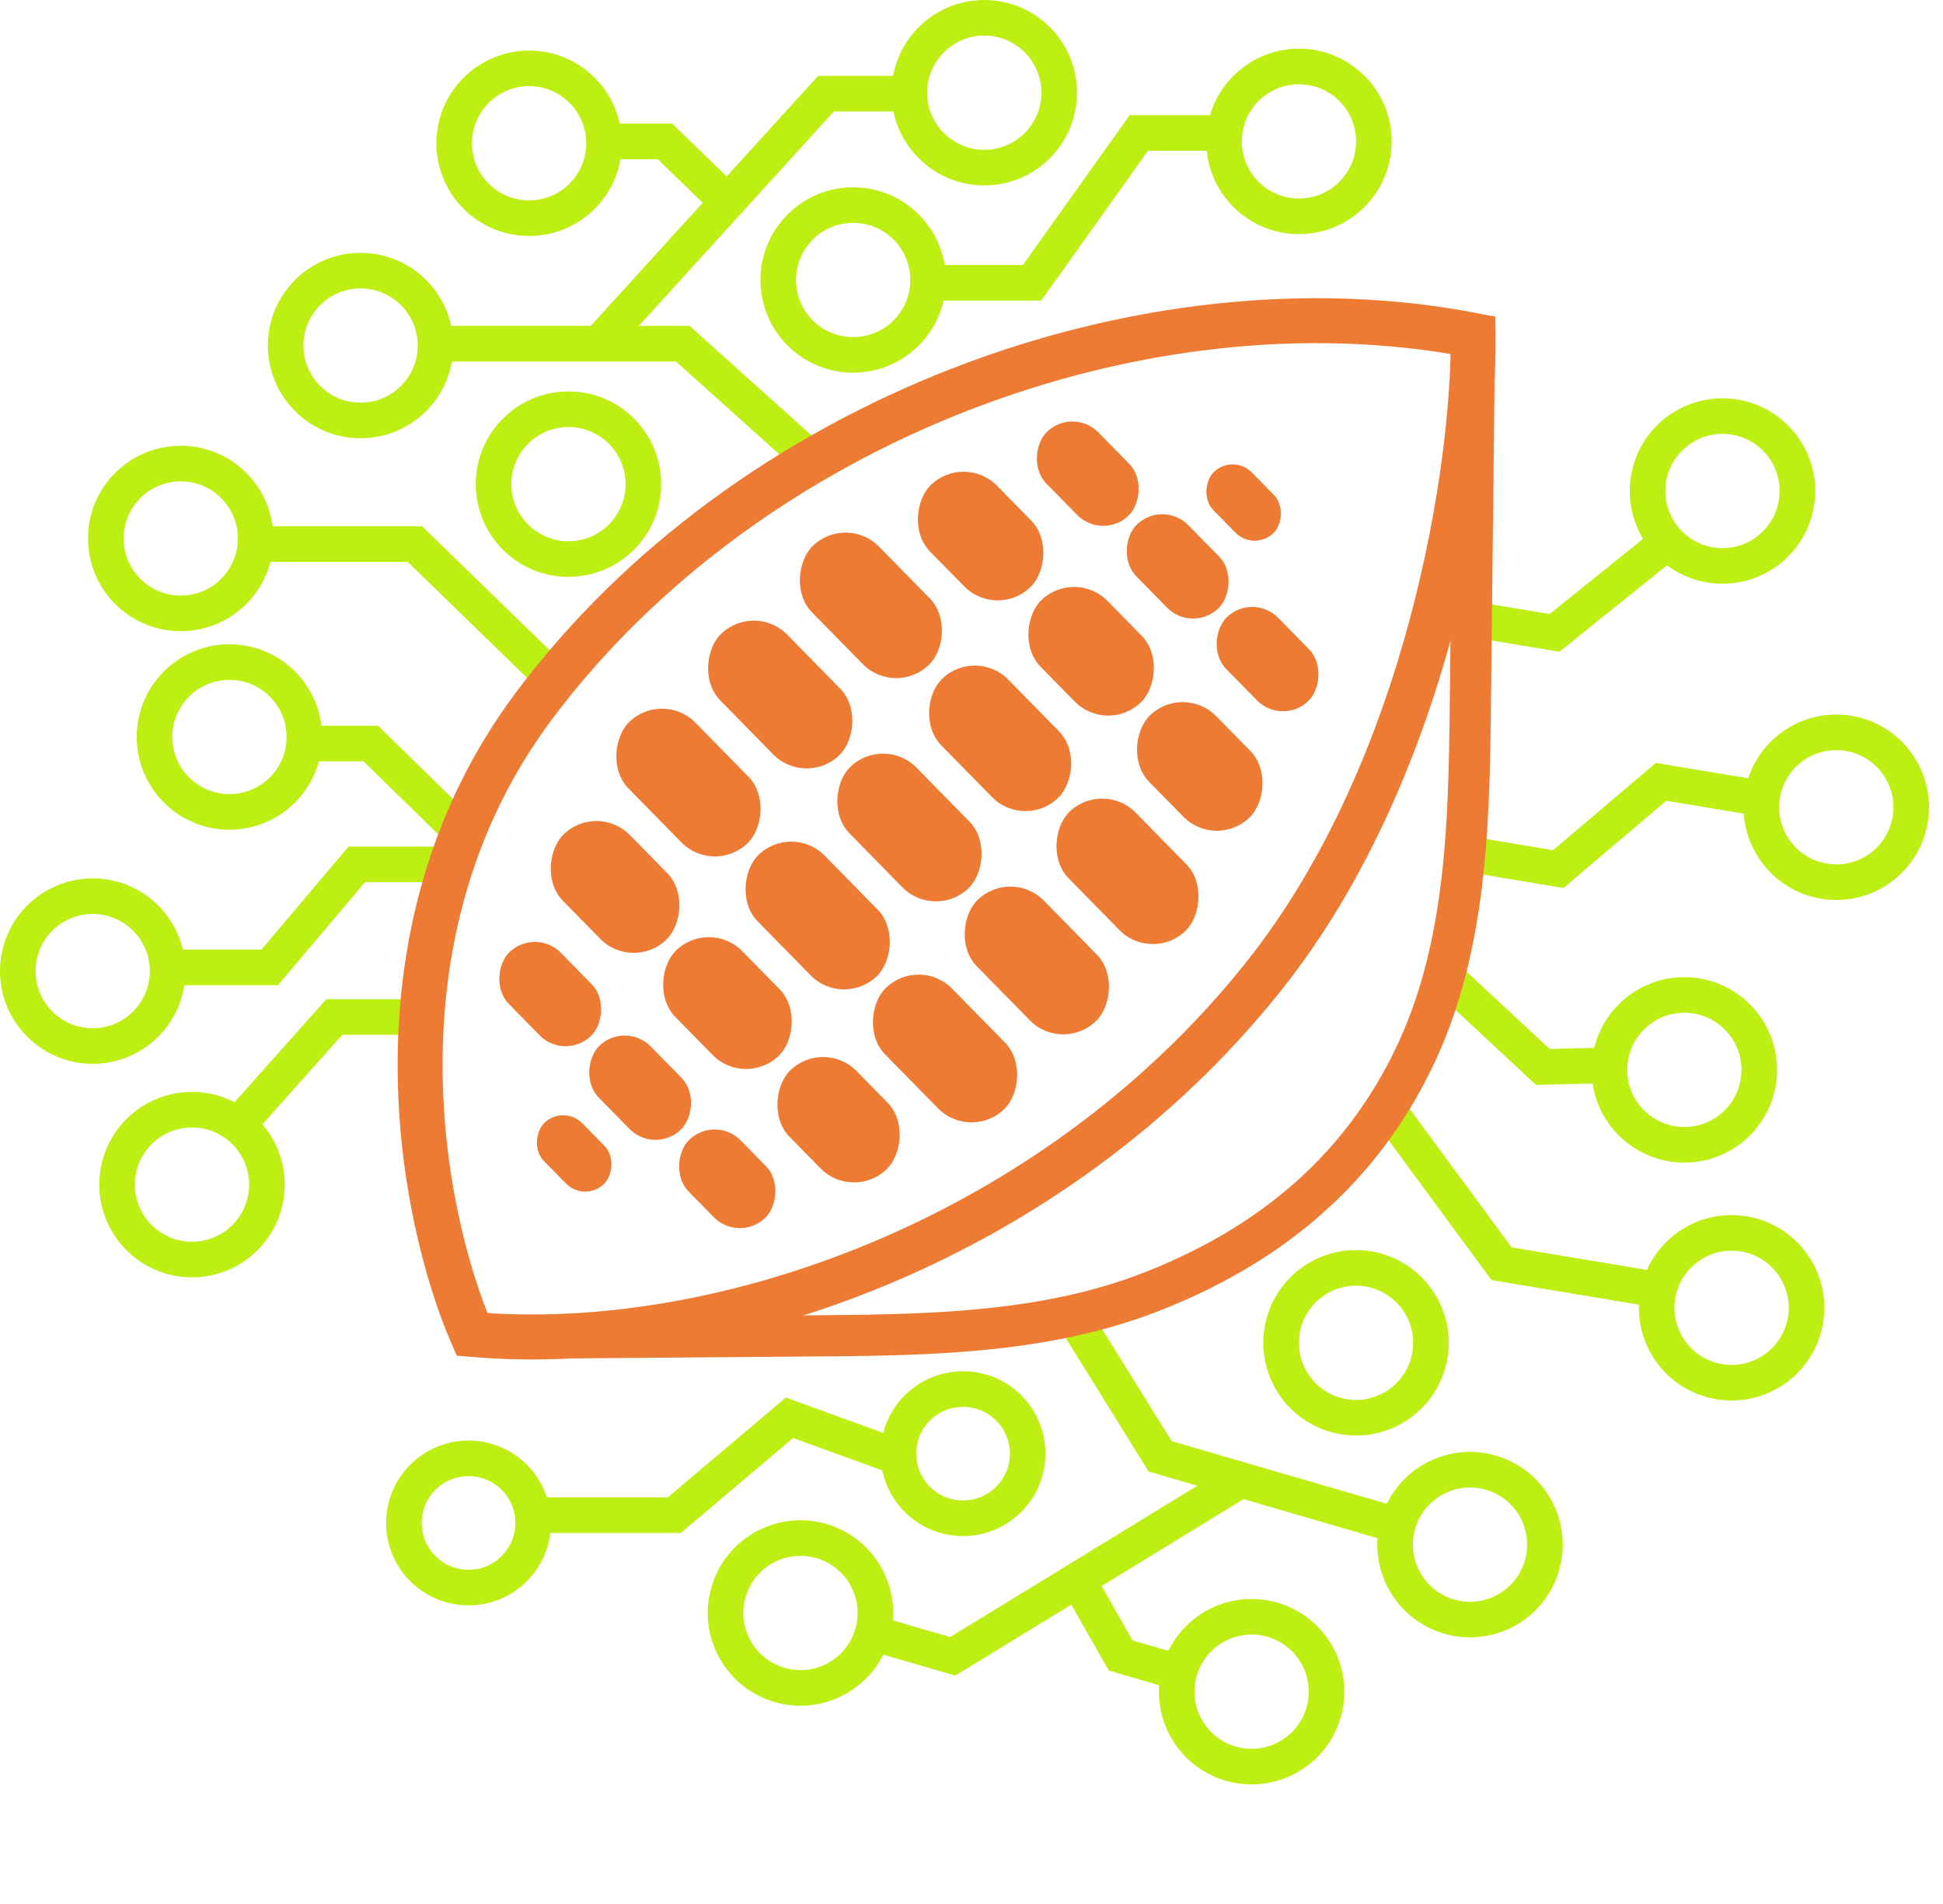 <svg width="700" height="686" viewBox="0 0 700 686" fill="none" xmlns="http://www.w3.org/2000/svg">
<path d="M231.793 174.435C231.793 189.342 219.708 201.427 204.801 201.427C189.894 201.427 177.809 189.342 177.809 174.435C177.809 159.528 189.894 147.443 204.801 147.443C219.708 147.443 231.793 159.528 231.793 174.435Z" stroke="#BDEF12" stroke-width="12.821"/>
<circle cx="65.118" cy="194.004" r="26.992" stroke="#BDEF12" stroke-width="12.821"/>
<path d="M97.171 196.028H149.468L197.378 242.589" stroke="#BDEF12" stroke-width="12.821"/>
<circle cx="82.663" cy="265.533" r="26.992" stroke="#BDEF12" stroke-width="12.821"/>
<path d="M113.366 267.894H133.61L166.338 299.947" stroke="#BDEF12" stroke-width="12.821"/>
<circle cx="33.402" cy="349.882" r="26.992" stroke="#BDEF12" stroke-width="12.821"/>
<path d="M65.455 348.533H97.171L128.549 311.419H157.228" stroke="#BDEF12" stroke-width="12.821"/>
<circle cx="69.167" cy="426.809" r="26.992" stroke="#BDEF12" stroke-width="12.821"/>
<path d="M87.049 403.866L120.451 366.415H148.455" stroke="#BDEF12" stroke-width="12.821"/>
<path d="M156.89 124.5C156.89 139.407 144.805 151.492 129.898 151.492C114.991 151.492 102.906 139.407 102.906 124.5C102.906 109.593 114.991 97.508 129.898 97.508C144.805 97.508 156.89 109.593 156.89 124.5Z" stroke="#BDEF12" stroke-width="12.821"/>
<path d="M217.622 51.622C217.622 66.529 205.537 78.614 190.63 78.614C175.723 78.614 163.638 66.529 163.638 51.622C163.638 36.715 175.723 24.63 190.63 24.63C205.537 24.63 217.622 36.715 217.622 51.622Z" stroke="#BDEF12" stroke-width="12.821"/>
<path d="M381.597 33.402C381.597 48.31 369.513 60.394 354.606 60.394C339.698 60.394 327.614 48.31 327.614 33.402C327.614 18.495 339.698 6.411 354.606 6.411C369.513 6.411 381.597 18.495 381.597 33.402Z" stroke="#BDEF12" stroke-width="12.821"/>
<path d="M161.614 123.825H245.963L288.813 162.289" stroke="#BDEF12" stroke-width="12.821"/>
<path d="M324.577 33.74H297.585L216.272 123.15" stroke="#BDEF12" stroke-width="12.821"/>
<path d="M222.008 50.947H239.553L261.484 72.203" stroke="#BDEF12" stroke-width="12.821"/>
<path d="M334.362 100.882C334.362 115.789 322.277 127.874 307.37 127.874C292.463 127.874 280.378 115.789 280.378 100.882C280.378 85.975 292.463 73.89 307.37 73.89C322.277 73.89 334.362 85.975 334.362 100.882Z" stroke="#BDEF12" stroke-width="12.821"/>
<path d="M494.963 50.947C494.963 65.854 482.879 77.939 467.972 77.939C453.064 77.939 440.98 65.854 440.98 50.947C440.98 36.04 453.064 23.955 467.972 23.955C482.879 23.955 494.963 36.04 494.963 50.947Z" stroke="#BDEF12" stroke-width="12.821"/>
<path d="M436.594 47.91H410.277L371.813 101.894H339.085" stroke="#BDEF12" stroke-width="12.821"/>
<path d="M461.909 479.368C464.363 464.664 478.271 454.733 492.975 457.186C507.679 459.639 517.61 473.548 515.157 488.252C512.704 502.956 498.795 512.887 484.091 510.434C469.387 507.981 459.456 494.072 461.909 479.368Z" stroke="#BDEF12" stroke-width="12.821"/>
<circle cx="623.832" cy="471.192" r="26.992" transform="rotate(-170.528 623.832 471.192)" stroke="#BDEF12" stroke-width="12.821"/>
<path d="M592.549 463.921L540.965 455.315L501.37 401.504" stroke="#BDEF12" stroke-width="12.821"/>
<circle cx="606.817" cy="385.474" r="26.992" transform="rotate(178.541 606.817 385.474)" stroke="#BDEF12" stroke-width="12.821"/>
<path d="M576.063 383.895L555.826 384.41L522.293 353.201" stroke="#BDEF12" stroke-width="12.821"/>
<circle cx="661.556" cy="290.853" r="26.992" transform="rotate(-170.528 661.556 290.853)" stroke="#BDEF12" stroke-width="12.821"/>
<path d="M629.718 286.909L598.435 281.69L561.377 313.134L533.09 308.415" stroke="#BDEF12" stroke-width="12.821"/>
<circle cx="620.561" cy="176.906" r="26.992" transform="rotate(-170.528 620.561 176.906)" stroke="#BDEF12" stroke-width="12.821"/>
<path d="M599.147 196.593L560.037 228.037L532.415 223.429" stroke="#BDEF12" stroke-width="12.821"/>
<path d="M503.688 548.973C507.856 534.661 522.838 526.437 537.15 530.606C551.463 534.774 559.686 549.756 555.518 564.068C551.349 578.381 536.368 586.604 522.055 582.436C507.742 578.267 499.519 563.286 503.688 548.973Z" stroke="#BDEF12" stroke-width="12.821"/>
<path d="M425 601.962C429.168 587.649 444.15 579.426 458.463 583.594C472.775 587.763 480.998 602.745 476.83 617.057C472.662 631.37 457.68 639.593 443.367 635.425C429.055 631.256 420.831 616.274 425 601.962Z" stroke="#BDEF12" stroke-width="12.821"/>
<path d="M262.471 573.602C266.639 559.29 281.621 551.067 295.934 555.235C310.246 559.403 318.469 574.385 314.301 588.698C310.133 603.01 295.151 611.234 280.838 607.065C266.526 602.897 258.302 587.915 262.471 573.602Z" stroke="#BDEF12" stroke-width="12.821"/>
<path d="M498.964 548.3L417.979 524.714L387.594 475.803" stroke="#BDEF12" stroke-width="12.821"/>
<path d="M317.311 589.223L343.226 596.77L446.297 533.664" stroke="#BDEF12" stroke-width="12.821"/>
<path d="M420.6 601.383L403.755 596.477L388.643 569.936" stroke="#BDEF12" stroke-width="12.821"/>
<path d="M323.666 523.665C323.71 510.807 334.169 500.419 347.027 500.463C359.885 500.507 370.273 510.966 370.229 523.824C370.185 536.682 359.726 547.07 346.868 547.026C334.01 546.982 323.622 536.523 323.666 523.665Z" stroke="#BDEF12" stroke-width="12.821"/>
<path d="M145.52 548.633C145.564 535.775 156.023 525.387 168.881 525.43C181.739 525.474 192.127 535.933 192.083 548.791C192.039 561.649 181.58 572.037 168.722 571.993C155.864 571.95 145.476 561.491 145.52 548.633Z" stroke="#BDEF12" stroke-width="12.821"/>
<path d="M195.016 545.91L242.927 545.91L284.427 510.821L320.65 523.982" stroke="#BDEF12" stroke-width="12.821"/>
<rect x="351.414" y="232.805" width="59.89" height="33.816" rx="16.908" transform="rotate(45.543 351.414 232.805)" fill="#EE7B34"/>
<rect x="387.178" y="204.464" width="51.381" height="33.816" rx="16.908" transform="rotate(45.543 387.178 204.464)" fill="#EE7B34"/>
<rect x="347.365" y="162.96" width="51.381" height="33.816" rx="16.908" transform="rotate(45.543 347.365 162.96)" fill="#EE7B34"/>
<rect x="318.349" y="264.52" width="61.029" height="33.816" rx="16.908" transform="rotate(45.543 318.349 264.52)" fill="#EE7B34"/>
<rect x="285.284" y="296.236" width="61.029" height="33.816" rx="16.908" transform="rotate(45.543 285.284 296.236)" fill="#EE7B34"/>
<rect x="397.3" y="280.715" width="59.89" height="33.816" rx="16.908" transform="rotate(45.543 397.3 280.715)" fill="#EE7B34"/>
<rect x="364.235" y="312.431" width="61.029" height="33.816" rx="16.908" transform="rotate(45.543 364.235 312.431)" fill="#EE7B34"/>
<rect x="331.17" y="344.146" width="61.029" height="33.816" rx="16.908" transform="rotate(45.543 331.17 344.146)" fill="#EE7B34"/>
<rect x="304.853" y="184.894" width="59.89" height="33.816" rx="16.908" transform="rotate(45.543 304.853 184.894)" fill="#EE7B34"/>
<rect x="271.788" y="216.61" width="61.029" height="33.816" rx="16.908" transform="rotate(45.543 271.788 216.61)" fill="#EE7B34"/>
<rect x="238.723" y="248.325" width="61.029" height="33.816" rx="16.908" transform="rotate(45.543 238.723 248.325)" fill="#EE7B34"/>
<rect x="255.593" y="330.65" width="52.981" height="33.816" rx="16.908" transform="rotate(45.543 255.593 330.65)" fill="#EE7B34"/>
<rect x="296.755" y="373.837" width="49.729" height="33.816" rx="16.908" transform="rotate(45.543 296.755 373.837)" fill="#EE7B34"/>
<rect x="225.248" y="367.656" width="42.12" height="26.282" rx="13.141" transform="rotate(45.543 225.248 367.656)" fill="#EE7B34"/>
<rect x="215.105" y="288.813" width="52.981" height="33.816" rx="16.908" transform="rotate(45.543 215.105 288.813)" fill="#EE7B34"/>
<rect x="192.857" y="333.916" width="42.12" height="26.282" rx="13.141" transform="rotate(45.543 192.857 333.916)" fill="#EE7B34"/>
<rect x="257.638" y="401.504" width="39.259" height="26.282" rx="13.141" transform="rotate(45.543 257.638 401.504)" fill="#EE7B34"/>
<rect x="203.015" y="397.811" width="30.74" height="19.398" rx="9.699" transform="rotate(45.543 203.015 397.811)" fill="#EE7B34"/>
<rect x="429.654" y="228.308" width="42.12" height="26.282" rx="13.141" transform="rotate(-134.457 429.654 228.308)" fill="#EE7B34"/>
<rect x="397.263" y="194.902" width="42.12" height="26.282" rx="13.141" transform="rotate(-134.457 397.263 194.902)" fill="#EE7B34"/>
<rect x="426.316" y="245.96" width="51.381" height="33.816" rx="16.908" transform="rotate(45.543 426.316 245.96)" fill="#EE7B34"/>
<rect x="462.044" y="261.707" width="42.12" height="26.282" rx="13.141" transform="rotate(-134.457 462.044 261.707)" fill="#EE7B34"/>
<rect x="451.886" y="198.828" width="30.74" height="19.398" rx="9.699" transform="rotate(-134.457 451.886 198.828)" fill="#EE7B34"/>
<path d="M192.317 254.398C130.776 336.723 152.054 439.293 170.049 480.793C259.797 488.553 379.573 446.715 455.15 351.906C515.612 276.059 531.29 165.887 530.728 120.788C411.626 97.845 269.244 151.492 192.317 254.398Z" stroke="#EE7B34" stroke-width="16.195"/>
<path d="M531.065 134.284L529.838 243.262C529.307 290.434 529.784 339.435 509.1 381.833C493.242 414.339 465.465 445.774 414.354 465.599C377.662 479.831 337.536 480.951 298.181 481.266L188.606 482.142" stroke="#EE7B34" stroke-width="14.845" stroke-linecap="round"/>
</svg>
